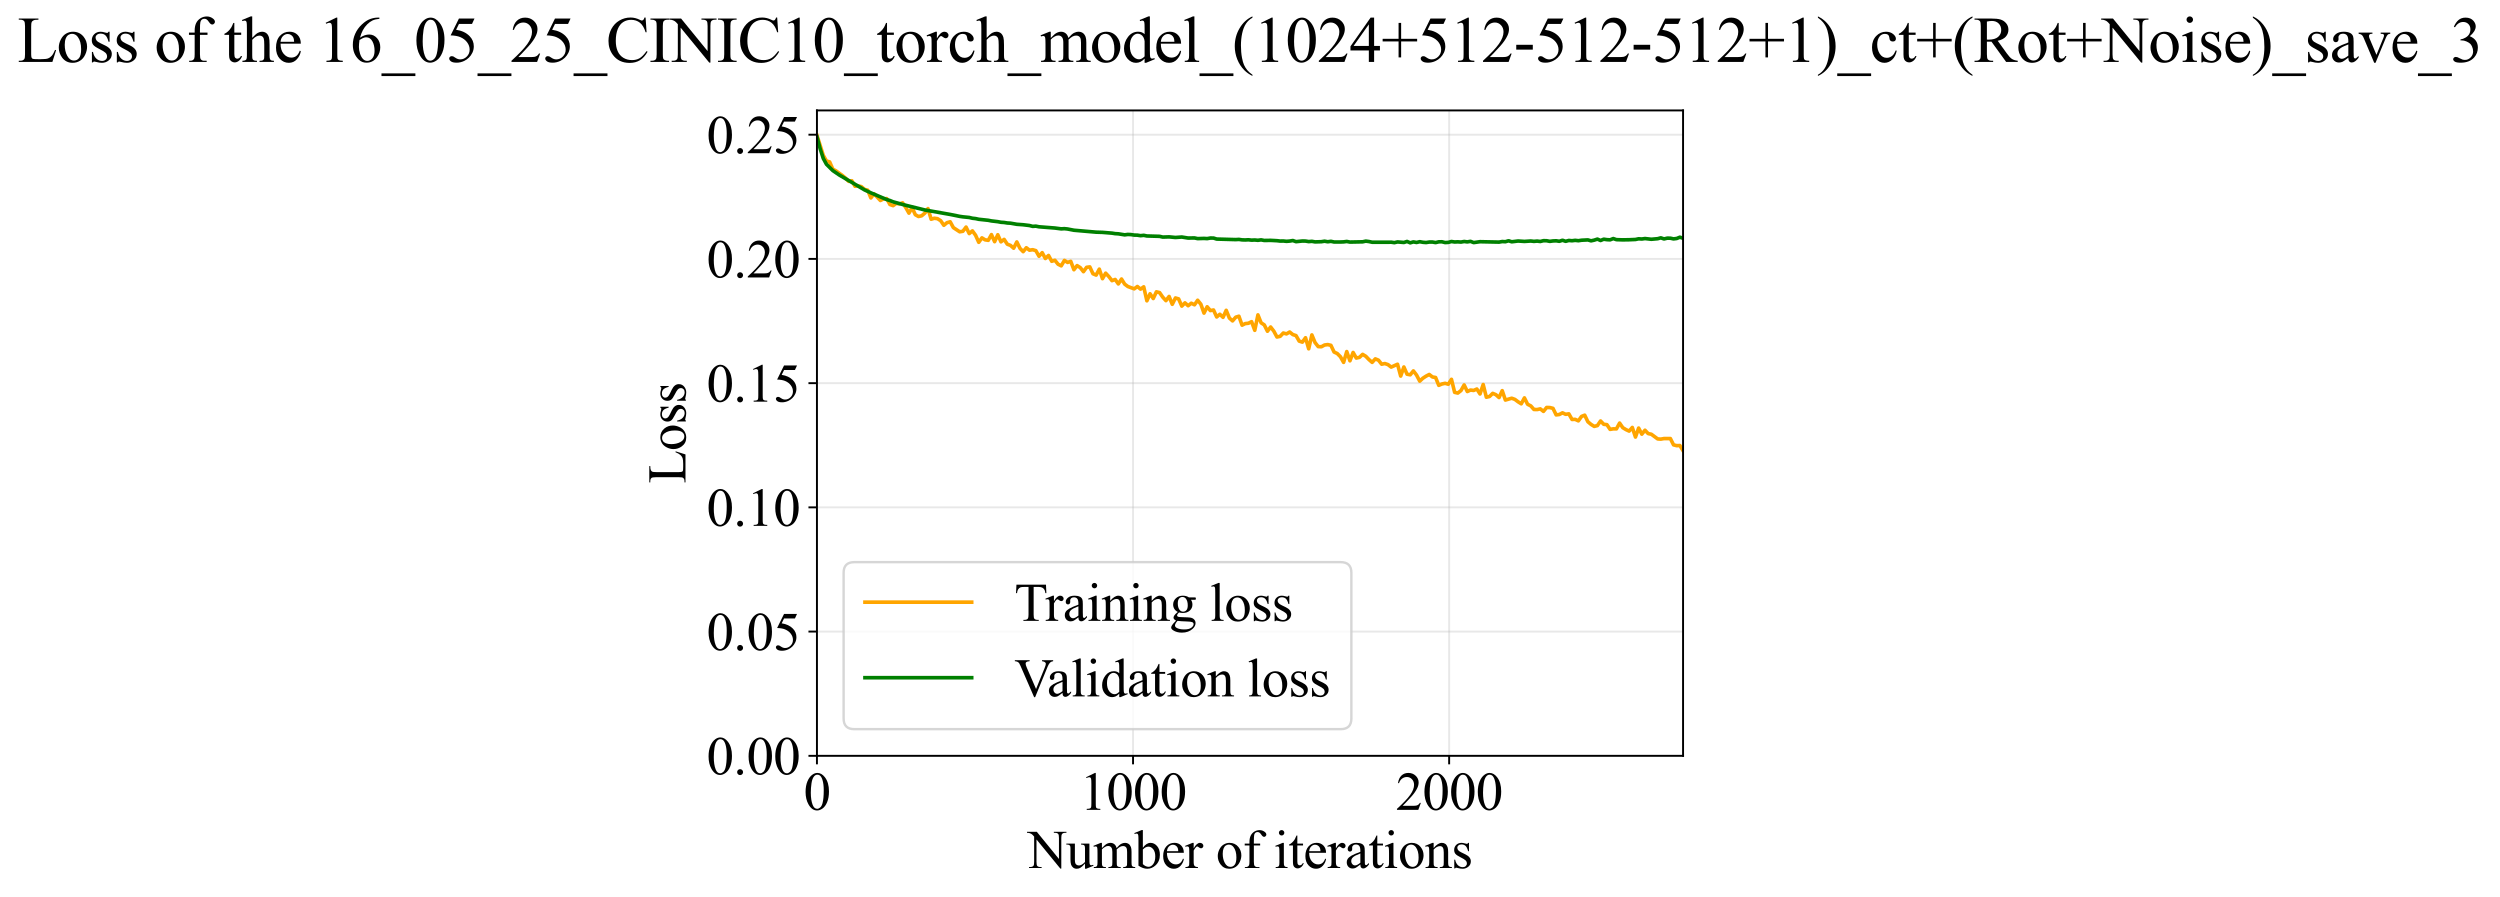 <?xml version="1.0" encoding="utf-8" standalone="no"?>
<!DOCTYPE svg PUBLIC "-//W3C//DTD SVG 1.1//EN"
  "http://www.w3.org/Graphics/SVG/1.1/DTD/svg11.dtd">
<svg xmlns:xlink="http://www.w3.org/1999/xlink" width="1030.812pt" height="369.808pt" viewBox="0 0 1030.812 369.808" xmlns="http://www.w3.org/2000/svg" version="1.1">
 <defs>
  <style type="text/css">*{stroke-linejoin: round; stroke-linecap: butt}</style>
 </defs>
 <g id="figure_1">
  <g id="patch_1">
   <path d="M 0 369.808 
L 1030.812 369.808 
L 1030.812 0 
L 0 0 
z
" style="fill: #ffffff"/>
  </g>
  <g id="axes_1">
   <g id="patch_2">
    <path d="M 336.846 311.644 
L 693.966 311.644 
L 693.966 45.532 
L 336.846 45.532 
z
" style="fill: #ffffff"/>
   </g>
   <g id="matplotlib.axis_1">
    <g id="xtick_1">
     <g id="line2d_1">
      <path d="M 336.846 311.644 
L 336.846 45.532 
" clip-path="url(#p6fdb4f6b36)" style="fill: none; stroke: #b0b0b0; stroke-opacity: 0.3; stroke-width: 0.8; stroke-linecap: square"/>
     </g>
     <g id="line2d_2">
      <defs>
       <path id="mcc70aa42df" d="M 0 0 
L 0 3.5 
" style="stroke: #000000; stroke-width: 0.8"/>
      </defs>
      <g>
       <use xlink:href="#mcc70aa42df" x="336.846" y="311.644" style="stroke: #000000; stroke-width: 0.8"/>
      </g>
     </g>
     <g id="text_1">
      <!-- 0 -->
      <g transform="translate(331.346 333.92) scale(0.22 -0.22)">
       <defs>
        <path id="TimesNewRomanPSMT-30" d="M 231 2094 
Q 231 2819 450 3342 
Q 669 3866 1031 4122 
Q 1313 4325 1613 4325 
Q 2100 4325 2488 3828 
Q 2972 3213 2972 2159 
Q 2972 1422 2759 906 
Q 2547 391 2217 158 
Q 1888 -75 1581 -75 
Q 975 -75 572 641 
Q 231 1244 231 2094 
z
M 844 2016 
Q 844 1141 1059 588 
Q 1238 122 1591 122 
Q 1759 122 1940 273 
Q 2122 425 2216 781 
Q 2359 1319 2359 2297 
Q 2359 3022 2209 3506 
Q 2097 3866 1919 4016 
Q 1791 4119 1609 4119 
Q 1397 4119 1231 3928 
Q 1006 3669 925 3112 
Q 844 2556 844 2016 
z
" transform="scale(0.016)"/>
       </defs>
       <use xlink:href="#TimesNewRomanPSMT-30"/>
      </g>
     </g>
    </g>
    <g id="xtick_2">
     <g id="line2d_3">
      <path d="M 467.182 311.644 
L 467.182 45.532 
" clip-path="url(#p6fdb4f6b36)" style="fill: none; stroke: #b0b0b0; stroke-opacity: 0.3; stroke-width: 0.8; stroke-linecap: square"/>
     </g>
     <g id="line2d_4">
      <g>
       <use xlink:href="#mcc70aa42df" x="467.182" y="311.644" style="stroke: #000000; stroke-width: 0.8"/>
      </g>
     </g>
     <g id="text_2">
      <!-- 1000 -->
      <g transform="translate(445.182 333.92) scale(0.22 -0.22)">
       <defs>
        <path id="TimesNewRomanPSMT-31" d="M 750 3822 
L 1781 4325 
L 1884 4325 
L 1884 747 
Q 1884 391 1914 303 
Q 1944 216 2037 169 
Q 2131 122 2419 116 
L 2419 0 
L 825 0 
L 825 116 
Q 1125 122 1212 167 
Q 1300 213 1334 289 
Q 1369 366 1369 747 
L 1369 3034 
Q 1369 3497 1338 3628 
Q 1316 3728 1258 3775 
Q 1200 3822 1119 3822 
Q 1003 3822 797 3725 
L 750 3822 
z
" transform="scale(0.016)"/>
       </defs>
       <use xlink:href="#TimesNewRomanPSMT-31"/>
       <use xlink:href="#TimesNewRomanPSMT-30" transform="translate(50 0)"/>
       <use xlink:href="#TimesNewRomanPSMT-30" transform="translate(100 0)"/>
       <use xlink:href="#TimesNewRomanPSMT-30" transform="translate(150 0)"/>
      </g>
     </g>
    </g>
    <g id="xtick_3">
     <g id="line2d_5">
      <path d="M 597.518 311.644 
L 597.518 45.532 
" clip-path="url(#p6fdb4f6b36)" style="fill: none; stroke: #b0b0b0; stroke-opacity: 0.3; stroke-width: 0.8; stroke-linecap: square"/>
     </g>
     <g id="line2d_6">
      <g>
       <use xlink:href="#mcc70aa42df" x="597.518" y="311.644" style="stroke: #000000; stroke-width: 0.8"/>
      </g>
     </g>
     <g id="text_3">
      <!-- 2000 -->
      <g transform="translate(575.518 333.92) scale(0.22 -0.22)">
       <defs>
        <path id="TimesNewRomanPSMT-32" d="M 2934 816 
L 2638 0 
L 138 0 
L 138 116 
Q 1241 1122 1691 1759 
Q 2141 2397 2141 2925 
Q 2141 3328 1894 3587 
Q 1647 3847 1303 3847 
Q 991 3847 742 3664 
Q 494 3481 375 3128 
L 259 3128 
Q 338 3706 661 4015 
Q 984 4325 1469 4325 
Q 1984 4325 2329 3994 
Q 2675 3663 2675 3213 
Q 2675 2891 2525 2569 
Q 2294 2063 1775 1497 
Q 997 647 803 472 
L 1909 472 
Q 2247 472 2383 497 
Q 2519 522 2628 598 
Q 2738 675 2819 816 
L 2934 816 
z
" transform="scale(0.016)"/>
       </defs>
       <use xlink:href="#TimesNewRomanPSMT-32"/>
       <use xlink:href="#TimesNewRomanPSMT-30" transform="translate(50 0)"/>
       <use xlink:href="#TimesNewRomanPSMT-30" transform="translate(100 0)"/>
       <use xlink:href="#TimesNewRomanPSMT-30" transform="translate(150 0)"/>
      </g>
     </g>
    </g>
    <g id="text_4">
     <!-- Number of iterations -->
     <g transform="translate(423.764 357.902) scale(0.22 -0.22)">
      <defs>
       <path id="TimesNewRomanPSMT-4e" d="M -84 4238 
L 1066 4238 
L 3656 1059 
L 3656 3503 
Q 3656 3894 3569 3991 
Q 3453 4122 3203 4122 
L 3056 4122 
L 3056 4238 
L 4531 4238 
L 4531 4122 
L 4381 4122 
Q 4113 4122 4000 3959 
Q 3931 3859 3931 3503 
L 3931 -69 
L 3819 -69 
L 1025 3344 
L 1025 734 
Q 1025 344 1109 247 
Q 1228 116 1475 116 
L 1625 116 
L 1625 0 
L 150 0 
L 150 116 
L 297 116 
Q 569 116 681 278 
Q 750 378 750 734 
L 750 3681 
Q 566 3897 470 3965 
Q 375 4034 191 4094 
Q 100 4122 -84 4122 
L -84 4238 
z
" transform="scale(0.016)"/>
       <path id="TimesNewRomanPSMT-75" d="M 2709 2863 
L 2709 1128 
Q 2709 631 2732 520 
Q 2756 409 2807 365 
Q 2859 322 2928 322 
Q 3025 322 3147 375 
L 3191 266 
L 2334 -88 
L 2194 -88 
L 2194 519 
Q 1825 119 1631 15 
Q 1438 -88 1222 -88 
Q 981 -88 804 51 
Q 628 191 559 409 
Q 491 628 491 1028 
L 491 2306 
Q 491 2509 447 2587 
Q 403 2666 317 2708 
Q 231 2750 6 2747 
L 6 2863 
L 1009 2863 
L 1009 947 
Q 1009 547 1148 422 
Q 1288 297 1484 297 
Q 1619 297 1789 381 
Q 1959 466 2194 703 
L 2194 2325 
Q 2194 2569 2105 2655 
Q 2016 2741 1734 2747 
L 1734 2863 
L 2709 2863 
z
" transform="scale(0.016)"/>
       <path id="TimesNewRomanPSMT-6d" d="M 1050 2338 
Q 1363 2650 1419 2697 
Q 1559 2816 1721 2881 
Q 1884 2947 2044 2947 
Q 2313 2947 2506 2790 
Q 2700 2634 2766 2338 
Q 3088 2713 3309 2830 
Q 3531 2947 3766 2947 
Q 3994 2947 4170 2830 
Q 4347 2713 4450 2447 
Q 4519 2266 4519 1878 
L 4519 647 
Q 4519 378 4559 278 
Q 4591 209 4675 161 
Q 4759 113 4950 113 
L 4950 0 
L 3538 0 
L 3538 113 
L 3597 113 
Q 3781 113 3884 184 
Q 3956 234 3988 344 
Q 4000 397 4000 647 
L 4000 1878 
Q 4000 2228 3916 2372 
Q 3794 2572 3525 2572 
Q 3359 2572 3192 2489 
Q 3025 2406 2788 2181 
L 2781 2147 
L 2788 2013 
L 2788 647 
Q 2788 353 2820 281 
Q 2853 209 2943 161 
Q 3034 113 3253 113 
L 3253 0 
L 1806 0 
L 1806 113 
Q 2044 113 2133 169 
Q 2222 225 2256 338 
Q 2272 391 2272 647 
L 2272 1878 
Q 2272 2228 2169 2381 
Q 2031 2581 1784 2581 
Q 1616 2581 1450 2491 
Q 1191 2353 1050 2181 
L 1050 647 
Q 1050 366 1089 281 
Q 1128 197 1204 155 
Q 1281 113 1516 113 
L 1516 0 
L 100 0 
L 100 113 
Q 297 113 375 155 
Q 453 197 493 289 
Q 534 381 534 647 
L 534 1741 
Q 534 2213 506 2350 
Q 484 2453 437 2492 
Q 391 2531 309 2531 
Q 222 2531 100 2484 
L 53 2597 
L 916 2947 
L 1050 2947 
L 1050 2338 
z
" transform="scale(0.016)"/>
       <path id="TimesNewRomanPSMT-62" d="M 984 2369 
Q 1400 2947 1881 2947 
Q 2322 2947 2650 2570 
Q 2978 2194 2978 1541 
Q 2978 778 2472 313 
Q 2038 -88 1503 -88 
Q 1253 -88 995 3 
Q 738 94 469 275 
L 469 3241 
Q 469 3728 445 3840 
Q 422 3953 372 3993 
Q 322 4034 247 4034 
Q 159 4034 28 3984 
L -16 4094 
L 844 4444 
L 984 4444 
L 984 2369 
z
M 984 2169 
L 984 456 
Q 1144 300 1314 220 
Q 1484 141 1663 141 
Q 1947 141 2192 453 
Q 2438 766 2438 1363 
Q 2438 1913 2192 2208 
Q 1947 2503 1634 2503 
Q 1469 2503 1303 2419 
Q 1178 2356 984 2169 
z
" transform="scale(0.016)"/>
       <path id="TimesNewRomanPSMT-65" d="M 681 1784 
Q 678 1147 991 784 
Q 1303 422 1725 422 
Q 2006 422 2214 576 
Q 2422 731 2563 1106 
L 2659 1044 
Q 2594 616 2278 264 
Q 1963 -88 1488 -88 
Q 972 -88 605 314 
Q 238 716 238 1394 
Q 238 2128 614 2539 
Q 991 2950 1559 2950 
Q 2041 2950 2350 2633 
Q 2659 2316 2659 1784 
L 681 1784 
z
M 681 1966 
L 2006 1966 
Q 1991 2241 1941 2353 
Q 1863 2528 1708 2628 
Q 1553 2728 1384 2728 
Q 1125 2728 920 2526 
Q 716 2325 681 1966 
z
" transform="scale(0.016)"/>
       <path id="TimesNewRomanPSMT-72" d="M 1038 2947 
L 1038 2303 
Q 1397 2947 1775 2947 
Q 1947 2947 2059 2842 
Q 2172 2738 2172 2600 
Q 2172 2478 2090 2393 
Q 2009 2309 1897 2309 
Q 1788 2309 1652 2417 
Q 1516 2525 1450 2525 
Q 1394 2525 1328 2463 
Q 1188 2334 1038 2041 
L 1038 669 
Q 1038 431 1097 309 
Q 1138 225 1241 169 
Q 1344 113 1538 113 
L 1538 0 
L 72 0 
L 72 113 
Q 291 113 397 181 
Q 475 231 506 341 
Q 522 394 522 644 
L 522 1753 
Q 522 2253 501 2348 
Q 481 2444 426 2487 
Q 372 2531 291 2531 
Q 194 2531 72 2484 
L 41 2597 
L 906 2947 
L 1038 2947 
z
" transform="scale(0.016)"/>
       <path id="TimesNewRomanPSMT-20" transform="scale(0.016)"/>
       <path id="TimesNewRomanPSMT-6f" d="M 1600 2947 
Q 2250 2947 2644 2453 
Q 2978 2031 2978 1484 
Q 2978 1100 2793 706 
Q 2609 313 2286 112 
Q 1963 -88 1566 -88 
Q 919 -88 538 428 
Q 216 863 216 1403 
Q 216 1797 411 2186 
Q 606 2575 925 2761 
Q 1244 2947 1600 2947 
z
M 1503 2744 
Q 1338 2744 1170 2645 
Q 1003 2547 900 2300 
Q 797 2053 797 1666 
Q 797 1041 1045 587 
Q 1294 134 1700 134 
Q 2003 134 2200 384 
Q 2397 634 2397 1244 
Q 2397 2006 2069 2444 
Q 1847 2744 1503 2744 
z
" transform="scale(0.016)"/>
       <path id="TimesNewRomanPSMT-66" d="M 1319 2638 
L 1319 756 
Q 1319 356 1406 250 
Q 1522 113 1716 113 
L 1975 113 
L 1975 0 
L 266 0 
L 266 113 
L 394 113 
Q 519 113 622 175 
Q 725 238 764 344 
Q 803 450 803 756 
L 803 2638 
L 247 2638 
L 247 2863 
L 803 2863 
L 803 3050 
Q 803 3478 940 3775 
Q 1078 4072 1361 4255 
Q 1644 4438 1997 4438 
Q 2325 4438 2600 4225 
Q 2781 4084 2781 3909 
Q 2781 3816 2700 3733 
Q 2619 3650 2525 3650 
Q 2453 3650 2373 3701 
Q 2294 3753 2178 3923 
Q 2063 4094 1966 4153 
Q 1869 4213 1750 4213 
Q 1606 4213 1506 4136 
Q 1406 4059 1362 3898 
Q 1319 3738 1319 3069 
L 1319 2863 
L 2056 2863 
L 2056 2638 
L 1319 2638 
z
" transform="scale(0.016)"/>
       <path id="TimesNewRomanPSMT-69" d="M 928 4444 
Q 1059 4444 1151 4351 
Q 1244 4259 1244 4128 
Q 1244 3997 1151 3903 
Q 1059 3809 928 3809 
Q 797 3809 703 3903 
Q 609 3997 609 4128 
Q 609 4259 701 4351 
Q 794 4444 928 4444 
z
M 1188 2947 
L 1188 647 
Q 1188 378 1227 289 
Q 1266 200 1342 156 
Q 1419 113 1622 113 
L 1622 0 
L 231 0 
L 231 113 
Q 441 113 512 153 
Q 584 194 626 287 
Q 669 381 669 647 
L 669 1750 
Q 669 2216 641 2353 
Q 619 2453 572 2492 
Q 525 2531 444 2531 
Q 356 2531 231 2484 
L 188 2597 
L 1050 2947 
L 1188 2947 
z
" transform="scale(0.016)"/>
       <path id="TimesNewRomanPSMT-74" d="M 1031 3803 
L 1031 2863 
L 1700 2863 
L 1700 2644 
L 1031 2644 
L 1031 788 
Q 1031 509 1111 412 
Q 1191 316 1316 316 
Q 1419 316 1516 380 
Q 1613 444 1666 569 
L 1788 569 
Q 1678 263 1478 108 
Q 1278 -47 1066 -47 
Q 922 -47 784 33 
Q 647 113 581 261 
Q 516 409 516 719 
L 516 2644 
L 63 2644 
L 63 2747 
Q 234 2816 414 2980 
Q 594 3144 734 3369 
Q 806 3488 934 3803 
L 1031 3803 
z
" transform="scale(0.016)"/>
       <path id="TimesNewRomanPSMT-61" d="M 1822 413 
Q 1381 72 1269 19 
Q 1100 -59 909 -59 
Q 613 -59 420 144 
Q 228 347 228 678 
Q 228 888 322 1041 
Q 450 1253 767 1440 
Q 1084 1628 1822 1897 
L 1822 2009 
Q 1822 2438 1686 2597 
Q 1550 2756 1291 2756 
Q 1094 2756 978 2650 
Q 859 2544 859 2406 
L 866 2225 
Q 866 2081 792 2003 
Q 719 1925 600 1925 
Q 484 1925 411 2006 
Q 338 2088 338 2228 
Q 338 2497 613 2722 
Q 888 2947 1384 2947 
Q 1766 2947 2009 2819 
Q 2194 2722 2281 2516 
Q 2338 2381 2338 1966 
L 2338 994 
Q 2338 584 2353 492 
Q 2369 400 2405 369 
Q 2441 338 2488 338 
Q 2538 338 2575 359 
Q 2641 400 2828 588 
L 2828 413 
Q 2478 -56 2159 -56 
Q 2006 -56 1915 50 
Q 1825 156 1822 413 
z
M 1822 616 
L 1822 1706 
Q 1350 1519 1213 1441 
Q 966 1303 859 1153 
Q 753 1003 753 825 
Q 753 600 887 451 
Q 1022 303 1197 303 
Q 1434 303 1822 616 
z
" transform="scale(0.016)"/>
       <path id="TimesNewRomanPSMT-6e" d="M 1034 2341 
Q 1538 2947 1994 2947 
Q 2228 2947 2397 2830 
Q 2566 2713 2666 2444 
Q 2734 2256 2734 1869 
L 2734 647 
Q 2734 375 2778 278 
Q 2813 200 2889 156 
Q 2966 113 3172 113 
L 3172 0 
L 1756 0 
L 1756 113 
L 1816 113 
Q 2016 113 2095 173 
Q 2175 234 2206 353 
Q 2219 400 2219 647 
L 2219 1819 
Q 2219 2209 2117 2386 
Q 2016 2563 1775 2563 
Q 1403 2563 1034 2156 
L 1034 647 
Q 1034 356 1069 288 
Q 1113 197 1189 155 
Q 1266 113 1500 113 
L 1500 0 
L 84 0 
L 84 113 
L 147 113 
Q 366 113 442 223 
Q 519 334 519 647 
L 519 1709 
Q 519 2225 495 2337 
Q 472 2450 423 2490 
Q 375 2531 294 2531 
Q 206 2531 84 2484 
L 38 2597 
L 900 2947 
L 1034 2947 
L 1034 2341 
z
" transform="scale(0.016)"/>
       <path id="TimesNewRomanPSMT-73" d="M 2050 2947 
L 2050 1972 
L 1947 1972 
Q 1828 2431 1642 2597 
Q 1456 2763 1169 2763 
Q 950 2763 815 2647 
Q 681 2531 681 2391 
Q 681 2216 781 2091 
Q 878 1963 1175 1819 
L 1631 1597 
Q 2266 1288 2266 781 
Q 2266 391 1970 151 
Q 1675 -88 1309 -88 
Q 1047 -88 709 6 
Q 606 38 541 38 
Q 469 38 428 -44 
L 325 -44 
L 325 978 
L 428 978 
Q 516 541 762 319 
Q 1009 97 1316 97 
Q 1531 97 1667 223 
Q 1803 350 1803 528 
Q 1803 744 1651 891 
Q 1500 1038 1047 1263 
Q 594 1488 453 1669 
Q 313 1847 313 2119 
Q 313 2472 555 2709 
Q 797 2947 1181 2947 
Q 1350 2947 1591 2875 
Q 1750 2828 1803 2828 
Q 1853 2828 1881 2850 
Q 1909 2872 1947 2947 
L 2050 2947 
z
" transform="scale(0.016)"/>
      </defs>
      <use xlink:href="#TimesNewRomanPSMT-4e"/>
      <use xlink:href="#TimesNewRomanPSMT-75" transform="translate(72.217 0)"/>
      <use xlink:href="#TimesNewRomanPSMT-6d" transform="translate(122.217 0)"/>
      <use xlink:href="#TimesNewRomanPSMT-62" transform="translate(200 0)"/>
      <use xlink:href="#TimesNewRomanPSMT-65" transform="translate(250 0)"/>
      <use xlink:href="#TimesNewRomanPSMT-72" transform="translate(294.385 0)"/>
      <use xlink:href="#TimesNewRomanPSMT-20" transform="translate(327.686 0)"/>
      <use xlink:href="#TimesNewRomanPSMT-6f" transform="translate(352.686 0)"/>
      <use xlink:href="#TimesNewRomanPSMT-66" transform="translate(402.686 0)"/>
      <use xlink:href="#TimesNewRomanPSMT-20" transform="translate(435.986 0)"/>
      <use xlink:href="#TimesNewRomanPSMT-69" transform="translate(460.986 0)"/>
      <use xlink:href="#TimesNewRomanPSMT-74" transform="translate(488.77 0)"/>
      <use xlink:href="#TimesNewRomanPSMT-65" transform="translate(516.553 0)"/>
      <use xlink:href="#TimesNewRomanPSMT-72" transform="translate(560.938 0)"/>
      <use xlink:href="#TimesNewRomanPSMT-61" transform="translate(594.238 0)"/>
      <use xlink:href="#TimesNewRomanPSMT-74" transform="translate(638.623 0)"/>
      <use xlink:href="#TimesNewRomanPSMT-69" transform="translate(666.406 0)"/>
      <use xlink:href="#TimesNewRomanPSMT-6f" transform="translate(694.189 0)"/>
      <use xlink:href="#TimesNewRomanPSMT-6e" transform="translate(744.189 0)"/>
      <use xlink:href="#TimesNewRomanPSMT-73" transform="translate(794.189 0)"/>
     </g>
    </g>
   </g>
   <g id="matplotlib.axis_2">
    <g id="ytick_1">
     <g id="line2d_7">
      <path d="M 336.846 311.644 
L 693.966 311.644 
" clip-path="url(#p6fdb4f6b36)" style="fill: none; stroke: #b0b0b0; stroke-opacity: 0.3; stroke-width: 0.8; stroke-linecap: square"/>
     </g>
     <g id="line2d_8">
      <defs>
       <path id="m595cba5657" d="M 0 0 
L -3.5 0 
" style="stroke: #000000; stroke-width: 0.8"/>
      </defs>
      <g>
       <use xlink:href="#m595cba5657" x="336.846" y="311.644" style="stroke: #000000; stroke-width: 0.8"/>
      </g>
     </g>
     <g id="text_5">
      <!-- 0.00 -->
      <g transform="translate(291.346 319.282) scale(0.22 -0.22)">
       <defs>
        <path id="TimesNewRomanPSMT-2e" d="M 800 606 
Q 947 606 1047 504 
Q 1147 403 1147 259 
Q 1147 116 1045 14 
Q 944 -88 800 -88 
Q 656 -88 554 14 
Q 453 116 453 259 
Q 453 406 554 506 
Q 656 606 800 606 
z
" transform="scale(0.016)"/>
       </defs>
       <use xlink:href="#TimesNewRomanPSMT-30"/>
       <use xlink:href="#TimesNewRomanPSMT-2e" transform="translate(50 0)"/>
       <use xlink:href="#TimesNewRomanPSMT-30" transform="translate(75 0)"/>
       <use xlink:href="#TimesNewRomanPSMT-30" transform="translate(125 0)"/>
      </g>
     </g>
    </g>
    <g id="ytick_2">
     <g id="line2d_9">
      <path d="M 336.846 260.422 
L 693.966 260.422 
" clip-path="url(#p6fdb4f6b36)" style="fill: none; stroke: #b0b0b0; stroke-opacity: 0.3; stroke-width: 0.8; stroke-linecap: square"/>
     </g>
     <g id="line2d_10">
      <g>
       <use xlink:href="#m595cba5657" x="336.846" y="260.422" style="stroke: #000000; stroke-width: 0.8"/>
      </g>
     </g>
     <g id="text_6">
      <!-- 0.05 -->
      <g transform="translate(291.346 268.06) scale(0.22 -0.22)">
       <defs>
        <path id="TimesNewRomanPSMT-35" d="M 2778 4238 
L 2534 3706 
L 1259 3706 
L 981 3138 
Q 1809 3016 2294 2522 
Q 2709 2097 2709 1522 
Q 2709 1188 2573 903 
Q 2438 619 2231 419 
Q 2025 219 1772 97 
Q 1413 -75 1034 -75 
Q 653 -75 479 54 
Q 306 184 306 341 
Q 306 428 378 495 
Q 450 563 559 563 
Q 641 563 702 538 
Q 763 513 909 409 
Q 1144 247 1384 247 
Q 1750 247 2026 523 
Q 2303 800 2303 1197 
Q 2303 1581 2056 1914 
Q 1809 2247 1375 2428 
Q 1034 2569 447 2591 
L 1259 4238 
L 2778 4238 
z
" transform="scale(0.016)"/>
       </defs>
       <use xlink:href="#TimesNewRomanPSMT-30"/>
       <use xlink:href="#TimesNewRomanPSMT-2e" transform="translate(50 0)"/>
       <use xlink:href="#TimesNewRomanPSMT-30" transform="translate(75 0)"/>
       <use xlink:href="#TimesNewRomanPSMT-35" transform="translate(125 0)"/>
      </g>
     </g>
    </g>
    <g id="ytick_3">
     <g id="line2d_11">
      <path d="M 336.846 209.2 
L 693.966 209.2 
" clip-path="url(#p6fdb4f6b36)" style="fill: none; stroke: #b0b0b0; stroke-opacity: 0.3; stroke-width: 0.8; stroke-linecap: square"/>
     </g>
     <g id="line2d_12">
      <g>
       <use xlink:href="#m595cba5657" x="336.846" y="209.2" style="stroke: #000000; stroke-width: 0.8"/>
      </g>
     </g>
     <g id="text_7">
      <!-- 0.10 -->
      <g transform="translate(291.346 216.838) scale(0.22 -0.22)">
       <use xlink:href="#TimesNewRomanPSMT-30"/>
       <use xlink:href="#TimesNewRomanPSMT-2e" transform="translate(50 0)"/>
       <use xlink:href="#TimesNewRomanPSMT-31" transform="translate(75 0)"/>
       <use xlink:href="#TimesNewRomanPSMT-30" transform="translate(125 0)"/>
      </g>
     </g>
    </g>
    <g id="ytick_4">
     <g id="line2d_13">
      <path d="M 336.846 157.978 
L 693.966 157.978 
" clip-path="url(#p6fdb4f6b36)" style="fill: none; stroke: #b0b0b0; stroke-opacity: 0.3; stroke-width: 0.8; stroke-linecap: square"/>
     </g>
     <g id="line2d_14">
      <g>
       <use xlink:href="#m595cba5657" x="336.846" y="157.978" style="stroke: #000000; stroke-width: 0.8"/>
      </g>
     </g>
     <g id="text_8">
      <!-- 0.15 -->
      <g transform="translate(291.346 165.616) scale(0.22 -0.22)">
       <use xlink:href="#TimesNewRomanPSMT-30"/>
       <use xlink:href="#TimesNewRomanPSMT-2e" transform="translate(50 0)"/>
       <use xlink:href="#TimesNewRomanPSMT-31" transform="translate(75 0)"/>
       <use xlink:href="#TimesNewRomanPSMT-35" transform="translate(125 0)"/>
      </g>
     </g>
    </g>
    <g id="ytick_5">
     <g id="line2d_15">
      <path d="M 336.846 106.756 
L 693.966 106.756 
" clip-path="url(#p6fdb4f6b36)" style="fill: none; stroke: #b0b0b0; stroke-opacity: 0.3; stroke-width: 0.8; stroke-linecap: square"/>
     </g>
     <g id="line2d_16">
      <g>
       <use xlink:href="#m595cba5657" x="336.846" y="106.756" style="stroke: #000000; stroke-width: 0.8"/>
      </g>
     </g>
     <g id="text_9">
      <!-- 0.20 -->
      <g transform="translate(291.346 114.394) scale(0.22 -0.22)">
       <use xlink:href="#TimesNewRomanPSMT-30"/>
       <use xlink:href="#TimesNewRomanPSMT-2e" transform="translate(50 0)"/>
       <use xlink:href="#TimesNewRomanPSMT-32" transform="translate(75 0)"/>
       <use xlink:href="#TimesNewRomanPSMT-30" transform="translate(125 0)"/>
      </g>
     </g>
    </g>
    <g id="ytick_6">
     <g id="line2d_17">
      <path d="M 336.846 55.534 
L 693.966 55.534 
" clip-path="url(#p6fdb4f6b36)" style="fill: none; stroke: #b0b0b0; stroke-opacity: 0.3; stroke-width: 0.8; stroke-linecap: square"/>
     </g>
     <g id="line2d_18">
      <g>
       <use xlink:href="#m595cba5657" x="336.846" y="55.534" style="stroke: #000000; stroke-width: 0.8"/>
      </g>
     </g>
     <g id="text_10">
      <!-- 0.25 -->
      <g transform="translate(291.346 63.172) scale(0.22 -0.22)">
       <use xlink:href="#TimesNewRomanPSMT-30"/>
       <use xlink:href="#TimesNewRomanPSMT-2e" transform="translate(50 0)"/>
       <use xlink:href="#TimesNewRomanPSMT-32" transform="translate(75 0)"/>
       <use xlink:href="#TimesNewRomanPSMT-35" transform="translate(125 0)"/>
      </g>
     </g>
    </g>
    <g id="text_11">
     <!-- Loss -->
     <g transform="translate(282.64 199.369) rotate(-90) scale(0.22 -0.22)">
      <defs>
       <path id="TimesNewRomanPSMT-4c" d="M 3669 1172 
L 3772 1150 
L 3409 0 
L 128 0 
L 128 116 
L 288 116 
Q 556 116 672 291 
Q 738 391 738 753 
L 738 3488 
Q 738 3884 650 3984 
Q 528 4122 288 4122 
L 128 4122 
L 128 4238 
L 2047 4238 
L 2047 4122 
Q 1709 4125 1573 4059 
Q 1438 3994 1388 3894 
Q 1338 3794 1338 3416 
L 1338 753 
Q 1338 494 1388 397 
Q 1425 331 1503 300 
Q 1581 269 1991 269 
L 2300 269 
Q 2788 269 2984 341 
Q 3181 413 3343 595 
Q 3506 778 3669 1172 
z
" transform="scale(0.016)"/>
      </defs>
      <use xlink:href="#TimesNewRomanPSMT-4c"/>
      <use xlink:href="#TimesNewRomanPSMT-6f" transform="translate(61.084 0)"/>
      <use xlink:href="#TimesNewRomanPSMT-73" transform="translate(111.084 0)"/>
      <use xlink:href="#TimesNewRomanPSMT-73" transform="translate(150 0)"/>
     </g>
    </g>
   </g>
   <g id="line2d_19">
    <path d="M 336.846 55.776 
L 339.462 64.063 
L 340.771 66.387 
L 342.079 66.765 
L 343.387 69.741 
L 344.695 70.457 
L 347.311 72.345 
L 348.619 73.416 
L 349.928 74.772 
L 351.236 74.529 
L 352.544 76.797 
L 353.852 76.629 
L 355.16 76.95 
L 356.468 78.083 
L 357.776 78.412 
L 359.084 81.608 
L 360.393 79.895 
L 363.009 82.668 
L 364.317 81.998 
L 365.625 81.886 
L 366.933 84.323 
L 368.241 84.789 
L 369.549 83.857 
L 370.858 84.086 
L 372.166 83.638 
L 373.474 85.576 
L 374.782 87.88 
L 376.09 85.623 
L 377.398 88.526 
L 378.706 89.265 
L 380.015 88.983 
L 381.323 87.886 
L 382.631 86.016 
L 383.939 90.389 
L 385.247 89.989 
L 386.555 90.167 
L 387.863 90.994 
L 389.171 92.888 
L 390.48 91.813 
L 391.788 91.451 
L 393.096 93.853 
L 395.712 95.573 
L 397.02 95.358 
L 398.328 93.635 
L 399.637 96.305 
L 400.945 95.199 
L 402.253 96.989 
L 403.561 99.904 
L 404.869 98.082 
L 406.177 98.887 
L 407.485 99.091 
L 408.793 96.737 
L 410.102 99.649 
L 411.41 96.795 
L 412.718 99.708 
L 414.026 98.711 
L 415.334 100.692 
L 416.642 101.179 
L 417.95 102.341 
L 419.258 99.764 
L 420.567 102.407 
L 421.875 103.762 
L 423.183 102.158 
L 424.491 103.158 
L 425.799 102.96 
L 427.107 103.344 
L 428.415 105.657 
L 429.724 104.179 
L 431.032 106.583 
L 432.34 105.337 
L 433.648 107.729 
L 434.956 107.318 
L 436.264 108.942 
L 437.572 109.604 
L 438.88 107.378 
L 440.189 108.201 
L 441.497 107.758 
L 442.805 111.211 
L 444.113 109.521 
L 445.421 110.35 
L 446.729 112.015 
L 448.037 110.224 
L 449.346 110.045 
L 450.654 112.873 
L 451.962 113.421 
L 453.27 110.972 
L 454.578 114.904 
L 455.886 112.636 
L 457.194 114.025 
L 458.502 115.721 
L 459.811 115.233 
L 461.119 117.062 
L 462.427 115.051 
L 463.735 117.153 
L 465.043 118.133 
L 467.659 119.096 
L 468.968 118.136 
L 470.276 119.212 
L 471.584 118.274 
L 472.892 124.024 
L 474.2 121.133 
L 475.508 123.082 
L 476.816 120.331 
L 478.124 120.645 
L 479.433 122.528 
L 480.741 123.957 
L 482.049 122.239 
L 483.357 125.469 
L 484.665 122.863 
L 485.973 123.245 
L 487.281 126.215 
L 488.589 124.878 
L 489.898 126.055 
L 491.206 125.028 
L 492.514 125.67 
L 493.822 123.803 
L 495.13 125.414 
L 496.438 129.097 
L 497.746 126.494 
L 499.055 128.054 
L 500.363 127.822 
L 501.671 130.687 
L 502.979 129.581 
L 504.287 130.839 
L 505.595 127.958 
L 506.903 131.144 
L 508.211 132.304 
L 509.52 130.788 
L 510.828 130.391 
L 512.136 134.073 
L 513.444 133.429 
L 514.752 133.285 
L 516.06 132.637 
L 517.368 136.19 
L 518.677 129.834 
L 519.985 133.111 
L 521.293 133.957 
L 522.601 136.575 
L 523.909 134.836 
L 525.217 136.532 
L 526.525 138.952 
L 527.833 138.683 
L 529.142 137.316 
L 530.45 137.673 
L 531.758 136.896 
L 533.066 137.958 
L 534.374 138.372 
L 535.682 140.643 
L 536.99 141.073 
L 538.298 139.266 
L 539.607 143.818 
L 540.915 138.099 
L 542.223 141.24 
L 543.531 142.912 
L 544.839 142.974 
L 546.147 142.261 
L 547.455 142.083 
L 548.764 142.386 
L 550.072 145.151 
L 551.38 145.767 
L 552.688 147.079 
L 553.996 149.41 
L 555.304 144.966 
L 556.612 148.767 
L 557.92 145.333 
L 559.229 147.634 
L 560.537 147.348 
L 561.845 146.116 
L 563.153 146.908 
L 564.461 148.269 
L 565.769 149.413 
L 567.077 147.977 
L 568.386 148.514 
L 569.694 150.163 
L 571.002 149.9 
L 572.31 150.34 
L 573.618 151.364 
L 576.234 150.186 
L 577.542 155.058 
L 578.851 151.323 
L 580.159 154.287 
L 581.467 154.54 
L 582.775 152.938 
L 584.083 154.65 
L 585.391 157.156 
L 586.699 155.938 
L 588.008 155.089 
L 589.316 154.408 
L 590.624 155.426 
L 591.932 155.652 
L 593.24 158.88 
L 594.548 158.328 
L 595.856 158.052 
L 597.164 158.421 
L 598.473 156.407 
L 599.781 161.769 
L 601.089 162.069 
L 602.397 161.042 
L 603.705 158.727 
L 605.013 161.433 
L 606.321 160.828 
L 607.629 160.992 
L 608.938 160.408 
L 610.246 162.44 
L 611.554 158.548 
L 612.862 163.781 
L 614.17 163.482 
L 615.478 162.196 
L 616.786 162.736 
L 618.095 163.913 
L 619.403 161.085 
L 620.711 164.951 
L 623.327 164.196 
L 624.635 164.688 
L 625.943 165.667 
L 627.251 166.496 
L 628.56 164.065 
L 629.868 166.694 
L 631.176 167.355 
L 632.484 168.833 
L 633.792 168.868 
L 635.1 168.591 
L 636.408 169.621 
L 637.717 168.012 
L 639.025 168.042 
L 640.333 168.375 
L 641.641 171.065 
L 642.949 170.906 
L 644.257 170.223 
L 645.565 170.837 
L 646.873 170.638 
L 648.182 172.949 
L 649.49 172.91 
L 650.798 173.523 
L 652.106 171.705 
L 653.414 171.194 
L 654.722 173.905 
L 656.03 174.997 
L 657.338 175.809 
L 658.647 175.484 
L 659.955 173.584 
L 661.263 174.946 
L 662.571 175.095 
L 663.879 177.036 
L 665.187 176.826 
L 666.495 176.836 
L 667.804 174.451 
L 669.112 176.343 
L 670.42 177.132 
L 671.728 177.749 
L 673.036 176.252 
L 674.344 180.204 
L 675.652 176.505 
L 676.96 179.013 
L 678.269 177.398 
L 679.577 178.774 
L 680.885 179.048 
L 683.501 180.978 
L 684.809 181.065 
L 686.117 180.828 
L 688.734 180.829 
L 690.042 183.426 
L 691.35 183.755 
L 692.658 183.708 
L 693.966 185.822 
L 693.966 185.822 
" clip-path="url(#p6fdb4f6b36)" style="fill: none; stroke: #ffa500; stroke-width: 1.5; stroke-linecap: square"/>
   </g>
   <g id="line2d_20">
    <path d="M 336.846 56.371 
L 338.154 61.267 
L 339.462 65.327 
L 340.771 67.734 
L 343.387 70.334 
L 346.003 72.127 
L 356.468 78.299 
L 359.084 79.512 
L 365.625 82.297 
L 366.933 82.675 
L 368.241 83.213 
L 372.166 84.308 
L 374.782 84.965 
L 381.323 86.575 
L 391.788 88.419 
L 395.712 89.217 
L 397.02 89.408 
L 399.637 89.668 
L 400.945 89.986 
L 402.253 90.13 
L 403.561 90.415 
L 407.485 90.836 
L 408.793 91.093 
L 411.41 91.4 
L 412.718 91.649 
L 414.026 91.732 
L 415.334 91.944 
L 416.642 92.023 
L 419.258 92.481 
L 421.875 92.67 
L 424.491 92.991 
L 425.799 93.334 
L 427.107 93.25 
L 428.415 93.512 
L 434.956 94.023 
L 437.572 94.364 
L 438.88 94.285 
L 440.189 94.424 
L 442.805 94.931 
L 451.962 95.727 
L 454.578 95.809 
L 458.502 96.129 
L 459.811 96.338 
L 461.119 96.411 
L 463.735 96.833 
L 465.043 96.664 
L 466.351 96.727 
L 467.659 96.931 
L 468.968 96.963 
L 470.276 97.176 
L 471.584 97.029 
L 472.892 97.298 
L 478.124 97.447 
L 479.433 97.755 
L 482.049 97.67 
L 484.665 97.919 
L 487.281 97.732 
L 489.898 98.154 
L 492.514 98.111 
L 493.822 98.385 
L 496.438 98.302 
L 497.746 98.382 
L 499.055 98.152 
L 500.363 98.159 
L 501.671 98.572 
L 509.52 98.791 
L 510.828 98.712 
L 512.136 98.902 
L 513.444 98.942 
L 514.752 98.868 
L 516.06 99.018 
L 517.368 98.956 
L 518.677 99.079 
L 519.985 98.905 
L 521.293 99.151 
L 523.909 99.107 
L 526.525 99.244 
L 527.833 99.4 
L 529.142 99.368 
L 530.45 99.509 
L 531.758 99.406 
L 533.066 99.182 
L 534.374 99.644 
L 536.99 99.374 
L 538.298 99.399 
L 539.607 99.613 
L 540.915 99.505 
L 542.223 99.737 
L 544.839 99.66 
L 546.147 99.449 
L 547.455 99.686 
L 548.764 99.501 
L 550.072 99.78 
L 552.688 99.78 
L 553.996 99.733 
L 555.304 99.561 
L 556.612 99.814 
L 561.845 99.705 
L 563.153 99.423 
L 564.461 99.594 
L 565.769 99.88 
L 572.31 99.883 
L 573.618 99.859 
L 574.926 100.051 
L 576.234 99.752 
L 578.851 99.976 
L 580.159 99.559 
L 581.467 100.121 
L 582.775 99.738 
L 584.083 99.972 
L 585.391 99.661 
L 586.699 99.898 
L 588.008 100.004 
L 589.316 99.802 
L 590.624 99.794 
L 591.932 100.021 
L 593.24 99.709 
L 594.548 99.692 
L 595.856 100.014 
L 597.164 99.941 
L 598.473 99.582 
L 599.781 99.78 
L 601.089 99.713 
L 602.397 99.81 
L 603.705 99.575 
L 605.013 99.74 
L 606.321 99.51 
L 607.629 100.025 
L 610.246 99.658 
L 618.095 99.827 
L 619.403 99.596 
L 620.711 99.664 
L 622.019 99.278 
L 623.327 99.694 
L 625.943 99.375 
L 628.56 99.545 
L 631.176 99.376 
L 632.484 99.523 
L 633.792 99.409 
L 635.1 99.565 
L 636.408 99.243 
L 637.717 99.266 
L 639.025 99.517 
L 640.333 99.344 
L 641.641 99.289 
L 642.949 99.49 
L 644.257 99.065 
L 645.565 99.5 
L 646.873 99.146 
L 648.182 99.264 
L 649.49 99.102 
L 650.798 99.249 
L 652.106 99.049 
L 654.722 98.919 
L 656.03 99.298 
L 657.338 99.015 
L 658.647 98.59 
L 659.955 99.162 
L 661.263 98.626 
L 662.571 98.821 
L 663.879 98.892 
L 665.187 98.369 
L 666.495 98.818 
L 669.112 98.898 
L 671.728 98.852 
L 674.344 98.742 
L 675.652 98.465 
L 676.96 98.55 
L 678.269 98.363 
L 680.885 98.655 
L 683.501 98.424 
L 684.809 98.067 
L 686.117 98.523 
L 687.426 98.204 
L 688.734 98.214 
L 690.042 98.501 
L 691.35 98.333 
L 692.658 97.805 
L 693.966 98.241 
L 693.966 98.241 
" clip-path="url(#p6fdb4f6b36)" style="fill: none; stroke: #008000; stroke-width: 1.5; stroke-linecap: square"/>
   </g>
   <g id="patch_3">
    <path d="M 336.846 311.644 
L 336.846 45.532 
" style="fill: none; stroke: #000000; stroke-width: 0.8; stroke-linejoin: miter; stroke-linecap: square"/>
   </g>
   <g id="patch_4">
    <path d="M 693.966 311.644 
L 693.966 45.532 
" style="fill: none; stroke: #000000; stroke-width: 0.8; stroke-linejoin: miter; stroke-linecap: square"/>
   </g>
   <g id="patch_5">
    <path d="M 336.846 311.644 
L 693.966 311.644 
" style="fill: none; stroke: #000000; stroke-width: 0.8; stroke-linejoin: miter; stroke-linecap: square"/>
   </g>
   <g id="patch_6">
    <path d="M 336.846 45.532 
L 693.966 45.532 
" style="fill: none; stroke: #000000; stroke-width: 0.8; stroke-linejoin: miter; stroke-linecap: square"/>
   </g>
   <g id="text_12">
    <!-- Loss of the 16_05_25_CINIC10_torch_model_(1024+512-512-512+1)_ct+(Rot+Noise)_save_3 -->
    <g transform="translate(7.2 25.532) scale(0.264 -0.264)">
     <defs>
      <path id="TimesNewRomanPSMT-68" d="M 1041 4444 
L 1041 2350 
Q 1388 2731 1591 2839 
Q 1794 2947 1997 2947 
Q 2241 2947 2416 2812 
Q 2591 2678 2675 2391 
Q 2734 2191 2734 1659 
L 2734 647 
Q 2734 375 2778 275 
Q 2809 200 2884 156 
Q 2959 113 3159 113 
L 3159 0 
L 1753 0 
L 1753 113 
L 1819 113 
Q 2019 113 2097 173 
Q 2175 234 2206 353 
Q 2216 403 2216 647 
L 2216 1659 
Q 2216 2128 2167 2275 
Q 2119 2422 2012 2495 
Q 1906 2569 1756 2569 
Q 1603 2569 1437 2487 
Q 1272 2406 1041 2159 
L 1041 647 
Q 1041 353 1073 281 
Q 1106 209 1195 161 
Q 1284 113 1503 113 
L 1503 0 
L 84 0 
L 84 113 
Q 275 113 384 172 
Q 447 203 484 290 
Q 522 378 522 647 
L 522 3238 
Q 522 3728 498 3840 
Q 475 3953 426 3993 
Q 378 4034 297 4034 
Q 231 4034 84 3984 
L 41 4094 
L 897 4444 
L 1041 4444 
z
" transform="scale(0.016)"/>
      <path id="TimesNewRomanPSMT-36" d="M 2869 4325 
L 2869 4209 
Q 2456 4169 2195 4045 
Q 1934 3922 1679 3669 
Q 1425 3416 1258 3105 
Q 1091 2794 978 2366 
Q 1428 2675 1881 2675 
Q 2316 2675 2634 2325 
Q 2953 1975 2953 1425 
Q 2953 894 2631 456 
Q 2244 -75 1606 -75 
Q 1172 -75 869 213 
Q 275 772 275 1663 
Q 275 2231 503 2743 
Q 731 3256 1154 3653 
Q 1578 4050 1965 4187 
Q 2353 4325 2688 4325 
L 2869 4325 
z
M 925 2138 
Q 869 1716 869 1456 
Q 869 1156 980 804 
Q 1091 453 1309 247 
Q 1469 100 1697 100 
Q 1969 100 2183 356 
Q 2397 613 2397 1088 
Q 2397 1622 2184 2012 
Q 1972 2403 1581 2403 
Q 1463 2403 1327 2353 
Q 1191 2303 925 2138 
z
" transform="scale(0.016)"/>
      <path id="TimesNewRomanPSMT-5f" d="M 3256 -1381 
L -53 -1381 
L -53 -1119 
L 3256 -1119 
L 3256 -1381 
z
" transform="scale(0.016)"/>
      <path id="TimesNewRomanPSMT-43" d="M 3853 4334 
L 3950 2894 
L 3853 2894 
Q 3659 3541 3300 3825 
Q 2941 4109 2438 4109 
Q 2016 4109 1675 3895 
Q 1334 3681 1139 3212 
Q 944 2744 944 2047 
Q 944 1472 1128 1050 
Q 1313 628 1683 403 
Q 2053 178 2528 178 
Q 2941 178 3256 354 
Q 3572 531 3950 1056 
L 4047 994 
Q 3728 428 3303 165 
Q 2878 -97 2294 -97 
Q 1241 -97 663 684 
Q 231 1266 231 2053 
Q 231 2688 515 3219 
Q 800 3750 1298 4042 
Q 1797 4334 2388 4334 
Q 2847 4334 3294 4109 
Q 3425 4041 3481 4041 
Q 3566 4041 3628 4100 
Q 3709 4184 3744 4334 
L 3853 4334 
z
" transform="scale(0.016)"/>
      <path id="TimesNewRomanPSMT-49" d="M 1975 116 
L 1975 0 
L 159 0 
L 159 116 
L 309 116 
Q 572 116 691 269 
Q 766 369 766 750 
L 766 3488 
Q 766 3809 725 3913 
Q 694 3991 597 4047 
Q 459 4122 309 4122 
L 159 4122 
L 159 4238 
L 1975 4238 
L 1975 4122 
L 1822 4122 
Q 1563 4122 1444 3969 
Q 1366 3869 1366 3488 
L 1366 750 
Q 1366 428 1406 325 
Q 1438 247 1538 191 
Q 1672 116 1822 116 
L 1975 116 
z
" transform="scale(0.016)"/>
      <path id="TimesNewRomanPSMT-63" d="M 2631 1088 
Q 2516 522 2178 217 
Q 1841 -88 1431 -88 
Q 944 -88 581 321 
Q 219 731 219 1428 
Q 219 2103 620 2525 
Q 1022 2947 1584 2947 
Q 2006 2947 2278 2723 
Q 2550 2500 2550 2259 
Q 2550 2141 2473 2067 
Q 2397 1994 2259 1994 
Q 2075 1994 1981 2113 
Q 1928 2178 1911 2362 
Q 1894 2547 1784 2644 
Q 1675 2738 1481 2738 
Q 1169 2738 978 2506 
Q 725 2200 725 1697 
Q 725 1184 976 792 
Q 1228 400 1656 400 
Q 1963 400 2206 609 
Q 2378 753 2541 1131 
L 2631 1088 
z
" transform="scale(0.016)"/>
      <path id="TimesNewRomanPSMT-64" d="M 2222 322 
Q 2013 103 1813 7 
Q 1613 -88 1381 -88 
Q 913 -88 563 304 
Q 213 697 213 1313 
Q 213 1928 600 2439 
Q 988 2950 1597 2950 
Q 1975 2950 2222 2709 
L 2222 3238 
Q 2222 3728 2198 3840 
Q 2175 3953 2125 3993 
Q 2075 4034 2000 4034 
Q 1919 4034 1784 3984 
L 1744 4094 
L 2597 4444 
L 2738 4444 
L 2738 1134 
Q 2738 631 2761 520 
Q 2784 409 2836 365 
Q 2888 322 2956 322 
Q 3041 322 3181 375 
L 3216 266 
L 2366 -88 
L 2222 -88 
L 2222 322 
z
M 2222 541 
L 2222 2016 
Q 2203 2228 2109 2403 
Q 2016 2578 1861 2667 
Q 1706 2756 1559 2756 
Q 1284 2756 1069 2509 
Q 784 2184 784 1559 
Q 784 928 1059 592 
Q 1334 256 1672 256 
Q 1956 256 2222 541 
z
" transform="scale(0.016)"/>
      <path id="TimesNewRomanPSMT-6c" d="M 1184 4444 
L 1184 647 
Q 1184 378 1223 290 
Q 1263 203 1344 158 
Q 1425 113 1647 113 
L 1647 0 
L 244 0 
L 244 113 
Q 441 113 512 153 
Q 584 194 625 287 
Q 666 381 666 647 
L 666 3247 
Q 666 3731 644 3842 
Q 622 3953 573 3993 
Q 525 4034 450 4034 
Q 369 4034 244 3984 
L 191 4094 
L 1044 4444 
L 1184 4444 
z
" transform="scale(0.016)"/>
      <path id="TimesNewRomanPSMT-28" d="M 1988 -1253 
L 1988 -1369 
Q 1516 -1131 1200 -813 
Q 750 -359 506 256 
Q 263 872 263 1534 
Q 263 2503 741 3301 
Q 1219 4100 1988 4444 
L 1988 4313 
Q 1603 4100 1356 3731 
Q 1109 3363 987 2797 
Q 866 2231 866 1616 
Q 866 947 969 400 
Q 1050 -31 1165 -292 
Q 1281 -553 1476 -793 
Q 1672 -1034 1988 -1253 
z
" transform="scale(0.016)"/>
      <path id="TimesNewRomanPSMT-34" d="M 2978 1563 
L 2978 1119 
L 2409 1119 
L 2409 0 
L 1894 0 
L 1894 1119 
L 100 1119 
L 100 1519 
L 2066 4325 
L 2409 4325 
L 2409 1563 
L 2978 1563 
z
M 1894 1563 
L 1894 3666 
L 406 1563 
L 1894 1563 
z
" transform="scale(0.016)"/>
      <path id="TimesNewRomanPSMT-2b" d="M 1672 441 
L 1672 2000 
L 116 2000 
L 116 2256 
L 1672 2256 
L 1672 3809 
L 1922 3809 
L 1922 2256 
L 3484 2256 
L 3484 2000 
L 1922 2000 
L 1922 441 
L 1672 441 
z
" transform="scale(0.016)"/>
      <path id="TimesNewRomanPSMT-2d" d="M 259 1672 
L 1875 1672 
L 1875 1200 
L 259 1200 
L 259 1672 
z
" transform="scale(0.016)"/>
      <path id="TimesNewRomanPSMT-29" d="M 144 4313 
L 144 4444 
Q 619 4209 934 3891 
Q 1381 3434 1625 2820 
Q 1869 2206 1869 1541 
Q 1869 572 1392 -226 
Q 916 -1025 144 -1369 
L 144 -1253 
Q 528 -1038 776 -670 
Q 1025 -303 1145 264 
Q 1266 831 1266 1447 
Q 1266 2113 1163 2663 
Q 1084 3094 967 3353 
Q 850 3613 656 3853 
Q 463 4094 144 4313 
z
" transform="scale(0.016)"/>
      <path id="TimesNewRomanPSMT-52" d="M 4325 0 
L 3194 0 
L 1759 1981 
Q 1600 1975 1500 1975 
Q 1459 1975 1412 1976 
Q 1366 1978 1316 1981 
L 1316 750 
Q 1316 350 1403 253 
Q 1522 116 1759 116 
L 1925 116 
L 1925 0 
L 109 0 
L 109 116 
L 269 116 
Q 538 116 653 291 
Q 719 388 719 750 
L 719 3488 
Q 719 3888 631 3984 
Q 509 4122 269 4122 
L 109 4122 
L 109 4238 
L 1653 4238 
Q 2328 4238 2648 4139 
Q 2969 4041 3192 3777 
Q 3416 3513 3416 3147 
Q 3416 2756 3161 2468 
Q 2906 2181 2372 2063 
L 3247 847 
Q 3547 428 3762 290 
Q 3978 153 4325 116 
L 4325 0 
z
M 1316 2178 
Q 1375 2178 1419 2176 
Q 1463 2175 1491 2175 
Q 2097 2175 2405 2437 
Q 2713 2700 2713 3106 
Q 2713 3503 2464 3751 
Q 2216 4000 1806 4000 
Q 1625 4000 1316 3941 
L 1316 2178 
z
" transform="scale(0.016)"/>
      <path id="TimesNewRomanPSMT-76" d="M 53 2863 
L 1400 2863 
L 1400 2747 
L 1313 2747 
Q 1191 2747 1127 2687 
Q 1063 2628 1063 2528 
Q 1063 2419 1128 2269 
L 1794 688 
L 2463 2328 
Q 2534 2503 2534 2594 
Q 2534 2638 2509 2666 
Q 2475 2713 2422 2730 
Q 2369 2747 2206 2747 
L 2206 2863 
L 3141 2863 
L 3141 2747 
Q 2978 2734 2916 2681 
Q 2806 2588 2719 2369 
L 1703 -88 
L 1575 -88 
L 553 2328 
Q 484 2497 421 2570 
Q 359 2644 263 2694 
Q 209 2722 53 2747 
L 53 2863 
z
" transform="scale(0.016)"/>
      <path id="TimesNewRomanPSMT-33" d="M 325 3431 
Q 506 3859 782 4092 
Q 1059 4325 1472 4325 
Q 1981 4325 2253 3994 
Q 2459 3747 2459 3466 
Q 2459 3003 1878 2509 
Q 2269 2356 2469 2072 
Q 2669 1788 2669 1403 
Q 2669 853 2319 450 
Q 1863 -75 997 -75 
Q 569 -75 414 31 
Q 259 138 259 259 
Q 259 350 332 419 
Q 406 488 509 488 
Q 588 488 669 463 
Q 722 447 909 348 
Q 1097 250 1169 231 
Q 1284 197 1416 197 
Q 1734 197 1970 444 
Q 2206 691 2206 1028 
Q 2206 1275 2097 1509 
Q 2016 1684 1919 1775 
Q 1784 1900 1550 2001 
Q 1316 2103 1072 2103 
L 972 2103 
L 972 2197 
Q 1219 2228 1467 2375 
Q 1716 2522 1828 2728 
Q 1941 2934 1941 3181 
Q 1941 3503 1739 3701 
Q 1538 3900 1238 3900 
Q 753 3900 428 3381 
L 325 3431 
z
" transform="scale(0.016)"/>
     </defs>
     <use xlink:href="#TimesNewRomanPSMT-4c"/>
     <use xlink:href="#TimesNewRomanPSMT-6f" transform="translate(61.084 0)"/>
     <use xlink:href="#TimesNewRomanPSMT-73" transform="translate(111.084 0)"/>
     <use xlink:href="#TimesNewRomanPSMT-73" transform="translate(150 0)"/>
     <use xlink:href="#TimesNewRomanPSMT-20" transform="translate(188.916 0)"/>
     <use xlink:href="#TimesNewRomanPSMT-6f" transform="translate(213.916 0)"/>
     <use xlink:href="#TimesNewRomanPSMT-66" transform="translate(263.916 0)"/>
     <use xlink:href="#TimesNewRomanPSMT-20" transform="translate(297.217 0)"/>
     <use xlink:href="#TimesNewRomanPSMT-74" transform="translate(322.217 0)"/>
     <use xlink:href="#TimesNewRomanPSMT-68" transform="translate(350 0)"/>
     <use xlink:href="#TimesNewRomanPSMT-65" transform="translate(400 0)"/>
     <use xlink:href="#TimesNewRomanPSMT-20" transform="translate(444.385 0)"/>
     <use xlink:href="#TimesNewRomanPSMT-31" transform="translate(469.385 0)"/>
     <use xlink:href="#TimesNewRomanPSMT-36" transform="translate(519.385 0)"/>
     <use xlink:href="#TimesNewRomanPSMT-5f" transform="translate(569.385 0)"/>
     <use xlink:href="#TimesNewRomanPSMT-30" transform="translate(619.385 0)"/>
     <use xlink:href="#TimesNewRomanPSMT-35" transform="translate(669.385 0)"/>
     <use xlink:href="#TimesNewRomanPSMT-5f" transform="translate(719.385 0)"/>
     <use xlink:href="#TimesNewRomanPSMT-32" transform="translate(769.385 0)"/>
     <use xlink:href="#TimesNewRomanPSMT-35" transform="translate(819.385 0)"/>
     <use xlink:href="#TimesNewRomanPSMT-5f" transform="translate(869.385 0)"/>
     <use xlink:href="#TimesNewRomanPSMT-43" transform="translate(919.385 0)"/>
     <use xlink:href="#TimesNewRomanPSMT-49" transform="translate(986.084 0)"/>
     <use xlink:href="#TimesNewRomanPSMT-4e" transform="translate(1019.385 0)"/>
     <use xlink:href="#TimesNewRomanPSMT-49" transform="translate(1091.602 0)"/>
     <use xlink:href="#TimesNewRomanPSMT-43" transform="translate(1124.902 0)"/>
     <use xlink:href="#TimesNewRomanPSMT-31" transform="translate(1191.602 0)"/>
     <use xlink:href="#TimesNewRomanPSMT-30" transform="translate(1241.602 0)"/>
     <use xlink:href="#TimesNewRomanPSMT-5f" transform="translate(1291.602 0)"/>
     <use xlink:href="#TimesNewRomanPSMT-74" transform="translate(1341.602 0)"/>
     <use xlink:href="#TimesNewRomanPSMT-6f" transform="translate(1369.385 0)"/>
     <use xlink:href="#TimesNewRomanPSMT-72" transform="translate(1419.385 0)"/>
     <use xlink:href="#TimesNewRomanPSMT-63" transform="translate(1452.686 0)"/>
     <use xlink:href="#TimesNewRomanPSMT-68" transform="translate(1497.07 0)"/>
     <use xlink:href="#TimesNewRomanPSMT-5f" transform="translate(1547.07 0)"/>
     <use xlink:href="#TimesNewRomanPSMT-6d" transform="translate(1597.07 0)"/>
     <use xlink:href="#TimesNewRomanPSMT-6f" transform="translate(1674.854 0)"/>
     <use xlink:href="#TimesNewRomanPSMT-64" transform="translate(1724.854 0)"/>
     <use xlink:href="#TimesNewRomanPSMT-65" transform="translate(1774.854 0)"/>
     <use xlink:href="#TimesNewRomanPSMT-6c" transform="translate(1819.238 0)"/>
     <use xlink:href="#TimesNewRomanPSMT-5f" transform="translate(1847.021 0)"/>
     <use xlink:href="#TimesNewRomanPSMT-28" transform="translate(1897.021 0)"/>
     <use xlink:href="#TimesNewRomanPSMT-31" transform="translate(1930.322 0)"/>
     <use xlink:href="#TimesNewRomanPSMT-30" transform="translate(1980.322 0)"/>
     <use xlink:href="#TimesNewRomanPSMT-32" transform="translate(2030.322 0)"/>
     <use xlink:href="#TimesNewRomanPSMT-34" transform="translate(2080.322 0)"/>
     <use xlink:href="#TimesNewRomanPSMT-2b" transform="translate(2130.322 0)"/>
     <use xlink:href="#TimesNewRomanPSMT-35" transform="translate(2186.719 0)"/>
     <use xlink:href="#TimesNewRomanPSMT-31" transform="translate(2236.719 0)"/>
     <use xlink:href="#TimesNewRomanPSMT-32" transform="translate(2286.719 0)"/>
     <use xlink:href="#TimesNewRomanPSMT-2d" transform="translate(2336.719 0)"/>
     <use xlink:href="#TimesNewRomanPSMT-35" transform="translate(2370.02 0)"/>
     <use xlink:href="#TimesNewRomanPSMT-31" transform="translate(2420.02 0)"/>
     <use xlink:href="#TimesNewRomanPSMT-32" transform="translate(2470.02 0)"/>
     <use xlink:href="#TimesNewRomanPSMT-2d" transform="translate(2520.02 0)"/>
     <use xlink:href="#TimesNewRomanPSMT-35" transform="translate(2553.32 0)"/>
     <use xlink:href="#TimesNewRomanPSMT-31" transform="translate(2603.32 0)"/>
     <use xlink:href="#TimesNewRomanPSMT-32" transform="translate(2653.32 0)"/>
     <use xlink:href="#TimesNewRomanPSMT-2b" transform="translate(2703.32 0)"/>
     <use xlink:href="#TimesNewRomanPSMT-31" transform="translate(2759.717 0)"/>
     <use xlink:href="#TimesNewRomanPSMT-29" transform="translate(2809.717 0)"/>
     <use xlink:href="#TimesNewRomanPSMT-5f" transform="translate(2843.018 0)"/>
     <use xlink:href="#TimesNewRomanPSMT-63" transform="translate(2893.018 0)"/>
     <use xlink:href="#TimesNewRomanPSMT-74" transform="translate(2937.402 0)"/>
     <use xlink:href="#TimesNewRomanPSMT-2b" transform="translate(2965.186 0)"/>
     <use xlink:href="#TimesNewRomanPSMT-28" transform="translate(3021.582 0)"/>
     <use xlink:href="#TimesNewRomanPSMT-52" transform="translate(3054.883 0)"/>
     <use xlink:href="#TimesNewRomanPSMT-6f" transform="translate(3121.582 0)"/>
     <use xlink:href="#TimesNewRomanPSMT-74" transform="translate(3171.582 0)"/>
     <use xlink:href="#TimesNewRomanPSMT-2b" transform="translate(3199.365 0)"/>
     <use xlink:href="#TimesNewRomanPSMT-4e" transform="translate(3255.762 0)"/>
     <use xlink:href="#TimesNewRomanPSMT-6f" transform="translate(3327.979 0)"/>
     <use xlink:href="#TimesNewRomanPSMT-69" transform="translate(3377.979 0)"/>
     <use xlink:href="#TimesNewRomanPSMT-73" transform="translate(3405.762 0)"/>
     <use xlink:href="#TimesNewRomanPSMT-65" transform="translate(3444.678 0)"/>
     <use xlink:href="#TimesNewRomanPSMT-29" transform="translate(3489.062 0)"/>
     <use xlink:href="#TimesNewRomanPSMT-5f" transform="translate(3522.363 0)"/>
     <use xlink:href="#TimesNewRomanPSMT-73" transform="translate(3572.363 0)"/>
     <use xlink:href="#TimesNewRomanPSMT-61" transform="translate(3611.279 0)"/>
     <use xlink:href="#TimesNewRomanPSMT-76" transform="translate(3655.664 0)"/>
     <use xlink:href="#TimesNewRomanPSMT-65" transform="translate(3705.664 0)"/>
     <use xlink:href="#TimesNewRomanPSMT-5f" transform="translate(3750.049 0)"/>
     <use xlink:href="#TimesNewRomanPSMT-33" transform="translate(3800.049 0)"/>
    </g>
   </g>
   <g id="legend_1">
    <g id="patch_7">
     <path d="M 352.246 300.644 
L 552.804 300.644 
Q 557.204 300.644 557.204 296.243 
L 557.204 236.19 
Q 557.204 231.79 552.804 231.79 
L 352.246 231.79 
Q 347.846 231.79 347.846 236.19 
L 347.846 296.243 
Q 347.846 300.644 352.246 300.644 
z
" style="fill: #ffffff; opacity: 0.8; stroke: #cccccc; stroke-linejoin: miter"/>
    </g>
    <g id="line2d_21">
     <path d="M 356.646 248.29 
L 378.646 248.29 
L 400.646 248.29 
" style="fill: none; stroke: #ffa500; stroke-width: 1.5; stroke-linecap: square"/>
    </g>
    <g id="text_13">
     <!-- Training loss -->
     <g transform="translate(418.246 255.99) scale(0.22 -0.22)">
      <defs>
       <path id="TimesNewRomanPSMT-54" d="M 3703 4238 
L 3750 3244 
L 3631 3244 
Q 3597 3506 3538 3619 
Q 3441 3800 3280 3886 
Q 3119 3972 2856 3972 
L 2259 3972 
L 2259 734 
Q 2259 344 2344 247 
Q 2463 116 2709 116 
L 2856 116 
L 2856 0 
L 1059 0 
L 1059 116 
L 1209 116 
Q 1478 116 1591 278 
Q 1659 378 1659 734 
L 1659 3972 
L 1150 3972 
Q 853 3972 728 3928 
Q 566 3869 450 3700 
Q 334 3531 313 3244 
L 194 3244 
L 244 4238 
L 3703 4238 
z
" transform="scale(0.016)"/>
       <path id="TimesNewRomanPSMT-67" d="M 966 1044 
Q 703 1172 562 1401 
Q 422 1631 422 1909 
Q 422 2334 742 2640 
Q 1063 2947 1563 2947 
Q 1972 2947 2272 2747 
L 2878 2747 
Q 3013 2747 3034 2739 
Q 3056 2731 3066 2713 
Q 3084 2684 3084 2613 
Q 3084 2531 3069 2500 
Q 3059 2484 3036 2475 
Q 3013 2466 2878 2466 
L 2506 2466 
Q 2681 2241 2681 1891 
Q 2681 1491 2375 1206 
Q 2069 922 1553 922 
Q 1341 922 1119 984 
Q 981 866 932 777 
Q 884 688 884 625 
Q 884 572 936 522 
Q 988 472 1138 450 
Q 1225 438 1575 428 
Q 2219 413 2409 384 
Q 2700 344 2873 169 
Q 3047 -6 3047 -263 
Q 3047 -616 2716 -925 
Q 2228 -1381 1444 -1381 
Q 841 -1381 425 -1109 
Q 191 -953 191 -784 
Q 191 -709 225 -634 
Q 278 -519 444 -313 
Q 466 -284 763 25 
Q 600 122 533 198 
Q 466 275 466 372 
Q 466 481 555 628 
Q 644 775 966 1044 
z
M 1509 2797 
Q 1278 2797 1122 2612 
Q 966 2428 966 2047 
Q 966 1553 1178 1281 
Q 1341 1075 1591 1075 
Q 1828 1075 1981 1253 
Q 2134 1431 2134 1813 
Q 2134 2309 1919 2591 
Q 1759 2797 1509 2797 
z
M 934 0 
Q 788 -159 713 -296 
Q 638 -434 638 -550 
Q 638 -700 819 -813 
Q 1131 -1006 1722 -1006 
Q 2284 -1006 2551 -807 
Q 2819 -609 2819 -384 
Q 2819 -222 2659 -153 
Q 2497 -84 2016 -72 
Q 1313 -53 934 0 
z
" transform="scale(0.016)"/>
      </defs>
      <use xlink:href="#TimesNewRomanPSMT-54"/>
      <use xlink:href="#TimesNewRomanPSMT-72" transform="translate(57.584 0)"/>
      <use xlink:href="#TimesNewRomanPSMT-61" transform="translate(90.885 0)"/>
      <use xlink:href="#TimesNewRomanPSMT-69" transform="translate(135.27 0)"/>
      <use xlink:href="#TimesNewRomanPSMT-6e" transform="translate(163.053 0)"/>
      <use xlink:href="#TimesNewRomanPSMT-69" transform="translate(213.053 0)"/>
      <use xlink:href="#TimesNewRomanPSMT-6e" transform="translate(240.836 0)"/>
      <use xlink:href="#TimesNewRomanPSMT-67" transform="translate(290.836 0)"/>
      <use xlink:href="#TimesNewRomanPSMT-20" transform="translate(340.836 0)"/>
      <use xlink:href="#TimesNewRomanPSMT-6c" transform="translate(365.836 0)"/>
      <use xlink:href="#TimesNewRomanPSMT-6f" transform="translate(393.619 0)"/>
      <use xlink:href="#TimesNewRomanPSMT-73" transform="translate(443.619 0)"/>
      <use xlink:href="#TimesNewRomanPSMT-73" transform="translate(482.535 0)"/>
     </g>
    </g>
    <g id="line2d_22">
     <path d="M 356.646 279.438 
L 378.646 279.438 
L 400.646 279.438 
" style="fill: none; stroke: #008000; stroke-width: 1.5; stroke-linecap: square"/>
    </g>
    <g id="text_14">
     <!-- Validation loss -->
     <g transform="translate(418.246 287.138) scale(0.22 -0.22)">
      <defs>
       <path id="TimesNewRomanPSMT-56" d="M 4544 4238 
L 4544 4122 
Q 4319 4081 4203 3978 
Q 4038 3825 3909 3509 
L 2431 -97 
L 2316 -97 
L 728 3556 
Q 606 3838 556 3900 
Q 478 3997 364 4051 
Q 250 4106 56 4122 
L 56 4238 
L 1788 4238 
L 1788 4122 
Q 1494 4094 1406 4022 
Q 1319 3950 1319 3838 
Q 1319 3681 1463 3350 
L 2541 866 
L 3541 3319 
Q 3688 3681 3688 3822 
Q 3688 3913 3597 3995 
Q 3506 4078 3291 4113 
Q 3275 4116 3238 4122 
L 3238 4238 
L 4544 4238 
z
" transform="scale(0.016)"/>
      </defs>
      <use xlink:href="#TimesNewRomanPSMT-56"/>
      <use xlink:href="#TimesNewRomanPSMT-61" transform="translate(61.092 0)"/>
      <use xlink:href="#TimesNewRomanPSMT-6c" transform="translate(105.477 0)"/>
      <use xlink:href="#TimesNewRomanPSMT-69" transform="translate(133.26 0)"/>
      <use xlink:href="#TimesNewRomanPSMT-64" transform="translate(161.043 0)"/>
      <use xlink:href="#TimesNewRomanPSMT-61" transform="translate(211.043 0)"/>
      <use xlink:href="#TimesNewRomanPSMT-74" transform="translate(255.428 0)"/>
      <use xlink:href="#TimesNewRomanPSMT-69" transform="translate(283.211 0)"/>
      <use xlink:href="#TimesNewRomanPSMT-6f" transform="translate(310.994 0)"/>
      <use xlink:href="#TimesNewRomanPSMT-6e" transform="translate(360.994 0)"/>
      <use xlink:href="#TimesNewRomanPSMT-20" transform="translate(410.994 0)"/>
      <use xlink:href="#TimesNewRomanPSMT-6c" transform="translate(435.994 0)"/>
      <use xlink:href="#TimesNewRomanPSMT-6f" transform="translate(463.777 0)"/>
      <use xlink:href="#TimesNewRomanPSMT-73" transform="translate(513.777 0)"/>
      <use xlink:href="#TimesNewRomanPSMT-73" transform="translate(552.693 0)"/>
     </g>
    </g>
   </g>
  </g>
 </g>
 <defs>
  <clipPath id="p6fdb4f6b36">
   <rect x="336.846" y="45.532" width="357.12" height="266.112"/>
  </clipPath>
 </defs>
</svg>
